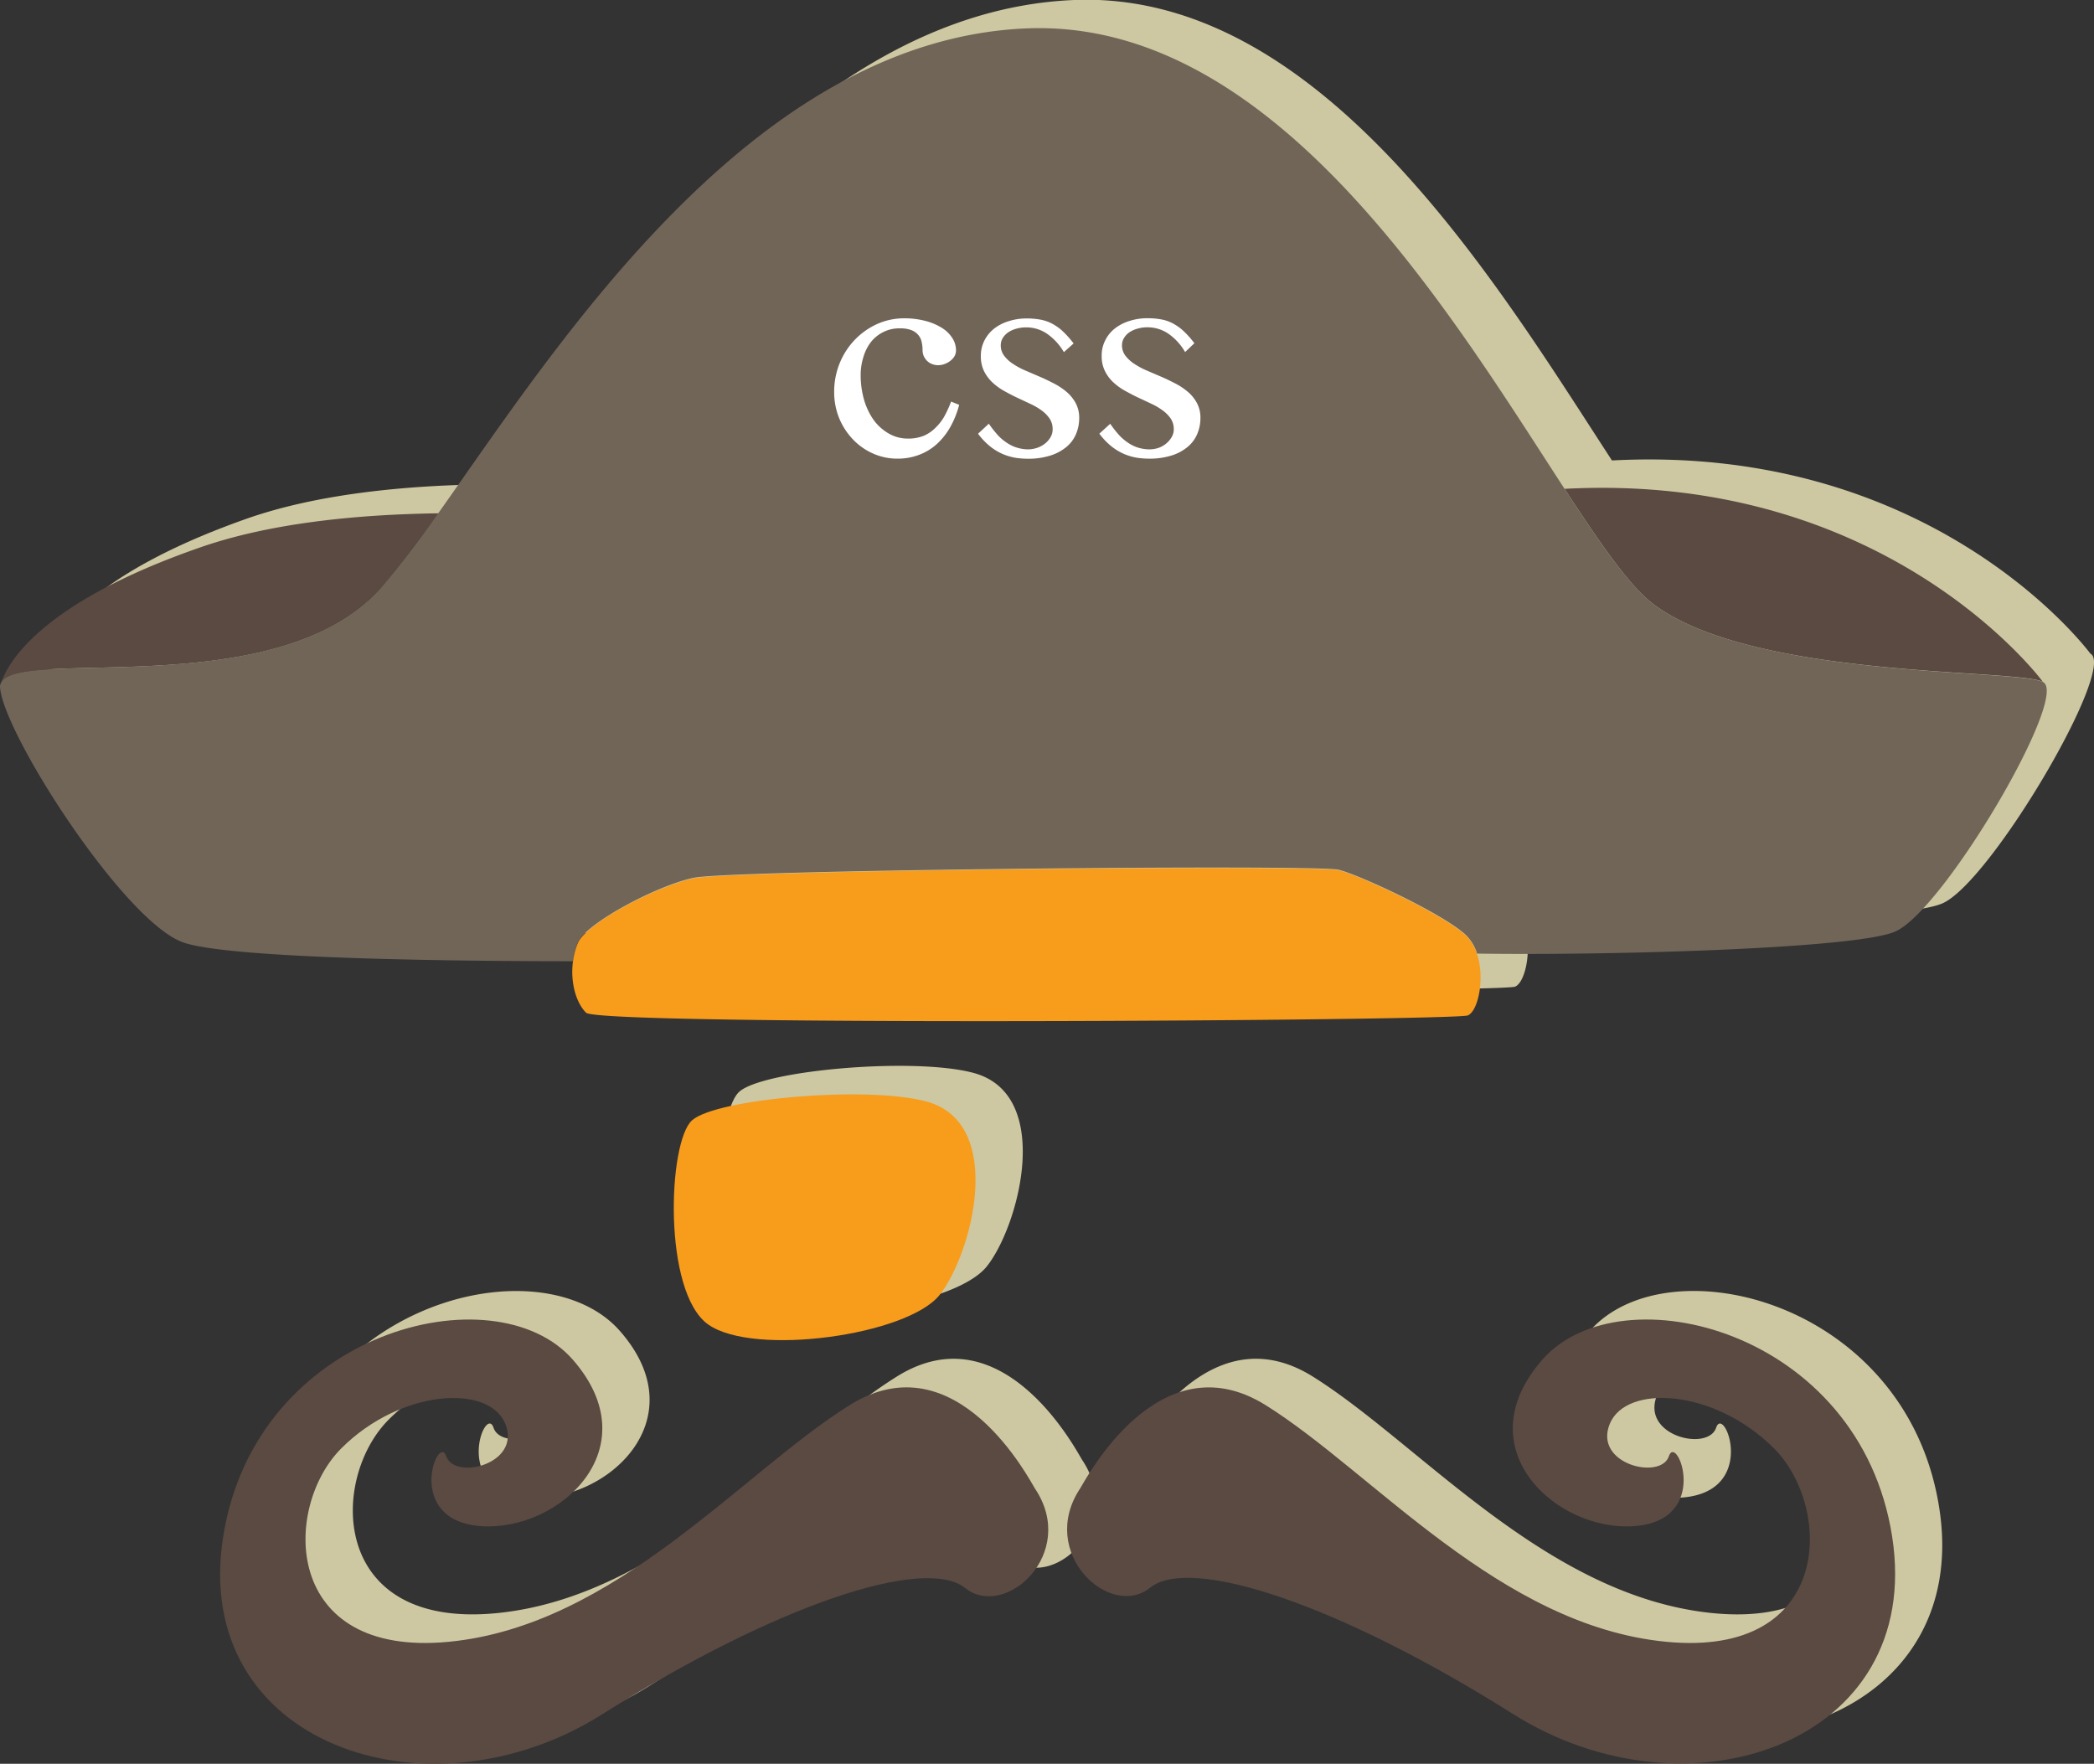 <svg xmlns="http://www.w3.org/2000/svg" width="277.41" height="233.66"><rect width="100%" height="100%" fill="#333333" stroke="none"/><defs><style>.a{fill:#cdc8a1}.b{fill:#5a4a42}.d{fill:#f89c1c}.e{fill:#fff}</style></defs><path class="a" d="M276.92 86.58S256.45 58.73 213.55 61c-15.07-23.13-38.4-62.32-71.25-61-36.45 1.51-62.2 42-77.89 64.16-10.92.15-22.49 1.3-31.8 4.58C11.33 76.26 7.21 84.26 6.43 86.6a1.44 1.44 0 00-.17.66c.36 6 16.38 31 24.22 33.83 6.3 2.29 39.08 2.51 51.68 2.51-.35 2.69.39 5.4 1.74 6.75 1.78 1.78 115 1.07 116.81.36 1.36-.55 2.3-4.86 1.23-8.12 17.57.26 50.29-.65 55.4-2.92 6.41-2.82 23.14-31.31 19.58-33.09zM118.8 182.37c-14.25 8.91-31 29.21-53.06 31.34s-22.08-17.8-14.25-25.64 19.59-8.54 21.72-3.2-6.76 7.48-7.83 4.27-5.7 8.55 4.63 9.26 22.44-10.33 12.11-22.08-42-3.92-46.3 23.51 27.07 38.1 50.22 23.5 42.73-21 48.07-16.74 15-4.63 9.26-13.17c-.59-.89-10.37-19.95-24.57-11.05zM210.61 176.32c-10.33 11.75 1.78 22.79 12.11 22.08s5.7-12.46 4.63-9.26-10 1.07-7.84-4.27 13.89-4.63 21.73 3.2 7.83 27.78-14.25 25.64-38.82-22.43-53.06-31.34-24 10.16-24.58 11c-5.69 8.54 3.92 17.45 9.26 13.17s24.93 2.14 48.08 16.74 54.49 3.92 50.22-23.5-35.97-35.21-46.3-23.46zM130.73 167.77c4.27-5.34 8.9-22.79-1.78-25.64-7.92-2.11-27.78-.35-31 2.49s-3.92 22.8 2.13 27.07 26.38 1.43 30.65-3.92z"/><g><path class="b" d="M219 80c13.18 10 48.08 8.55 51.64 10.33 0 0-20.47-27.85-63.37-25.57C212 72 215.89 77.66 219 80zM0 91.07zM50.57 77.89A120.23 120.23 0 0058.14 68c-10.91.15-22.48 1.3-31.79 4.58C5.07 80 1 88 .17 90.39c2.57-4.65 36.76 2.85 50.4-12.5z"/><path d="M270.66 90.36C267.1 88.58 232.2 90 219 80c-3.13-2.37-7-8-11.73-15.24-15.07-23.13-38.4-62.33-71.25-61-36.45 1.5-62.2 42-77.9 64.15a120.23 120.23 0 01-7.57 9.92C36.93 93.24 2.74 85.74.17 90.39A1.19 1.19 0 000 91c.36 6.05 16.38 31 24.22 33.83 6.3 2.29 39.08 2.51 51.68 2.51a9.33 9.33 0 01.67-2.51c1.07-2.49 10.33-7.48 15.31-8.54s82.63-1.79 85.47-1.07 13.54 5.7 16.74 8.54a5.83 5.83 0 011.59 2.57c17.57.26 50.29-.65 55.39-2.92 6.42-2.78 23.15-31.27 19.59-33.05z" fill="#716558"/><path class="d" d="M177.35 115.29c-2.84-.72-80.48 0-85.47 1.07s-14.24 6-15.31 8.54a9.33 9.33 0 00-.67 2.51c-.35 2.69.39 5.4 1.74 6.75 1.78 1.78 115 1.07 116.81.36 1.36-.55 2.3-4.85 1.23-8.12a5.83 5.83 0 00-1.59-2.57c-3.2-2.83-13.89-7.83-16.74-8.54z"/><path class="b" d="M112.54 186.16c-14.25 8.9-31 29.2-53.07 31.34s-22.08-17.81-14.24-25.64 19.59-8.55 21.72-3.21-6.76 7.48-7.83 4.27-5.7 8.55 4.63 9.26 22.43-10.32 12.11-22.08-42-3.91-46.3 23.51 27.07 38.1 50.21 23.5 42.74-21 48.08-16.74 15-4.63 9.26-13.17c-.59-.89-10.33-19.95-24.57-11.04zM204.35 180.1c-10.33 11.76 1.78 22.8 12.11 22.08s5.69-12.46 4.63-9.26-10 1.07-7.84-4.27 13.89-4.65 21.75 3.21 7.83 27.77-14.25 25.64-38.82-22.44-53.06-31.34-24 10.15-24.58 11c-5.69 8.54 3.92 17.45 9.26 13.17s24.93 2.14 48.08 16.74 54.49 3.92 50.22-23.5-35.99-35.22-46.32-23.47z"/><path class="d" d="M124.47 171.56c4.27-5.35 8.9-22.8-1.78-25.65-7.92-2.11-27.78-.35-31 2.5s-3.91 22.79 2.14 27.06 26.37 1.43 30.64-3.91z"/><path class="e" d="M118.91 60.76a7.84 7.84 0 01-3.28-.69 8.29 8.29 0 01-2.67-1.9 9 9 0 01-1.8-2.8 9.12 9.12 0 01-.65-3.44 10 10 0 01.72-3.79 9.76 9.76 0 012-3.11 9.6 9.6 0 012.94-2.09 8.67 8.67 0 013.61-.77 10.88 10.88 0 012.76.33 7.89 7.89 0 012.18.9 4.39 4.39 0 011.42 1.35 3 3 0 01.51 1.68 1.57 1.57 0 01-.2.76 2.12 2.12 0 01-.55.61 2.69 2.69 0 01-.76.42 2.33 2.33 0 01-.85.16 2.2 2.2 0 01-.86-.17 1.93 1.93 0 01-.66-.45 2.21 2.21 0 01-.41-.63 1.94 1.94 0 01-.14-.7 4.82 4.82 0 00-.13-1.17 2.07 2.07 0 00-.47-.92 2.3 2.3 0 00-.92-.62 4.07 4.07 0 00-1.47-.22 4.65 4.65 0 00-2.23.5 4.81 4.81 0 00-1.62 1.31 6 6 0 00-1 2 7.76 7.76 0 00-.36 2.39 11.78 11.78 0 00.44 3.23 9 9 0 001.26 2.68 6.43 6.43 0 002 1.81 4.94 4.94 0 002.55.68 5.41 5.41 0 002.16-.39A5 5 0 00124 56.6a6.42 6.42 0 001.16-1.54 15 15 0 00.84-1.86l1.07.43a12.3 12.3 0 01-1.21 3 9 9 0 01-1.8 2.24 7.33 7.33 0 01-2.34 1.4 7.94 7.94 0 01-2.81.49zM136.11 59.53a3.85 3.85 0 001.34-.22 3.53 3.53 0 001.06-.6 3 3 0 00.69-.84 2 2 0 00.25-1 2.43 2.43 0 00-.41-1.43 4.29 4.29 0 00-1.04-1.06 8.66 8.66 0 00-1.53-.89l-1.75-.82c-.59-.28-1.18-.59-1.75-.91a8 8 0 01-1.53-1.13 5.35 5.35 0 01-1.09-1.49 4.53 4.53 0 01-.41-2 4.44 4.44 0 01.46-2 4.75 4.75 0 011.27-1.58 5.86 5.86 0 011.93-1 7.57 7.57 0 012.44-.37 9.8 9.8 0 011.66.13 5.51 5.51 0 011.51.47 6.72 6.72 0 011.48 1 12.86 12.86 0 011.54 1.71l-1.29 1.15a7.63 7.63 0 00-2.28-2.47 4.86 4.86 0 00-2.68-.81 4.67 4.67 0 00-1.39.19 3.53 3.53 0 00-1.07.5 2.51 2.51 0 00-.7.76 1.82 1.82 0 00-.24.91 2.26 2.26 0 00.45 1.4 4.58 4.58 0 001.18 1.08 9.62 9.62 0 001.66.89l1.91.82c.65.28 1.28.59 1.9.91a9.1 9.1 0 011.66 1.12 5.24 5.24 0 011.18 1.48 4.07 4.07 0 01.45 1.95 5.35 5.35 0 01-.42 2.12 4.51 4.51 0 01-1.27 1.71 6.35 6.35 0 01-2.13 1.14 9.61 9.61 0 01-3 .42 11.08 11.08 0 01-1.6-.12 7.74 7.74 0 01-1.66-.48 7.49 7.49 0 01-1.68-1 9.3 9.3 0 01-1.64-1.71l1.43-1.33a14.12 14.12 0 001.24 1.57 6.4 6.4 0 001.21 1 4.74 4.74 0 001.27.6 5.29 5.29 0 001.39.23zM152.21 59.53a3.88 3.88 0 001.34-.22 3.35 3.35 0 001-.6 3 3 0 00.69-.84 2 2 0 00.26-1 2.51 2.51 0 00-.41-1.43 4.51 4.51 0 00-1.09-1.09 8.66 8.66 0 00-1.53-.89l-1.75-.82c-.59-.28-1.17-.59-1.75-.91a8 8 0 01-1.53-1.13 5.13 5.13 0 01-1.08-1.49 4.39 4.39 0 01-.41-2 4.32 4.32 0 01.46-2 4.51 4.51 0 011.27-1.58 5.91 5.91 0 011.92-1 7.57 7.57 0 012.44-.37 9.72 9.72 0 011.66.13 5.4 5.4 0 011.51.47 6.72 6.72 0 011.48 1 12.2 12.2 0 011.54 1.71L157 46.64a7.5 7.5 0 00-2.27-2.47 4.9 4.9 0 00-2.69-.81 4.56 4.56 0 00-1.38.19 3.59 3.59 0 00-1.08.5 2.36 2.36 0 00-.69.76 1.73 1.73 0 00-.25.91 2.26 2.26 0 00.45 1.4 4.75 4.75 0 001.18 1.08 10 10 0 001.66.89l1.91.82c.65.28 1.28.59 1.9.91a8.76 8.76 0 011.66 1.12 5.07 5.07 0 011.18 1.48 4.07 4.07 0 01.45 1.95 5.35 5.35 0 01-.42 2.12 4.51 4.51 0 01-1.27 1.71 6.2 6.2 0 01-2.12 1.14 9.7 9.7 0 01-3 .42 11 11 0 01-1.6-.12 7.58 7.58 0 01-1.66-.48 7.49 7.49 0 01-1.68-1 9 9 0 01-1.64-1.71l1.44-1.31a14.12 14.12 0 001.24 1.57 6.73 6.73 0 001.21 1 4.89 4.89 0 001.27.6 5.36 5.36 0 001.41.22z"/></g></svg>